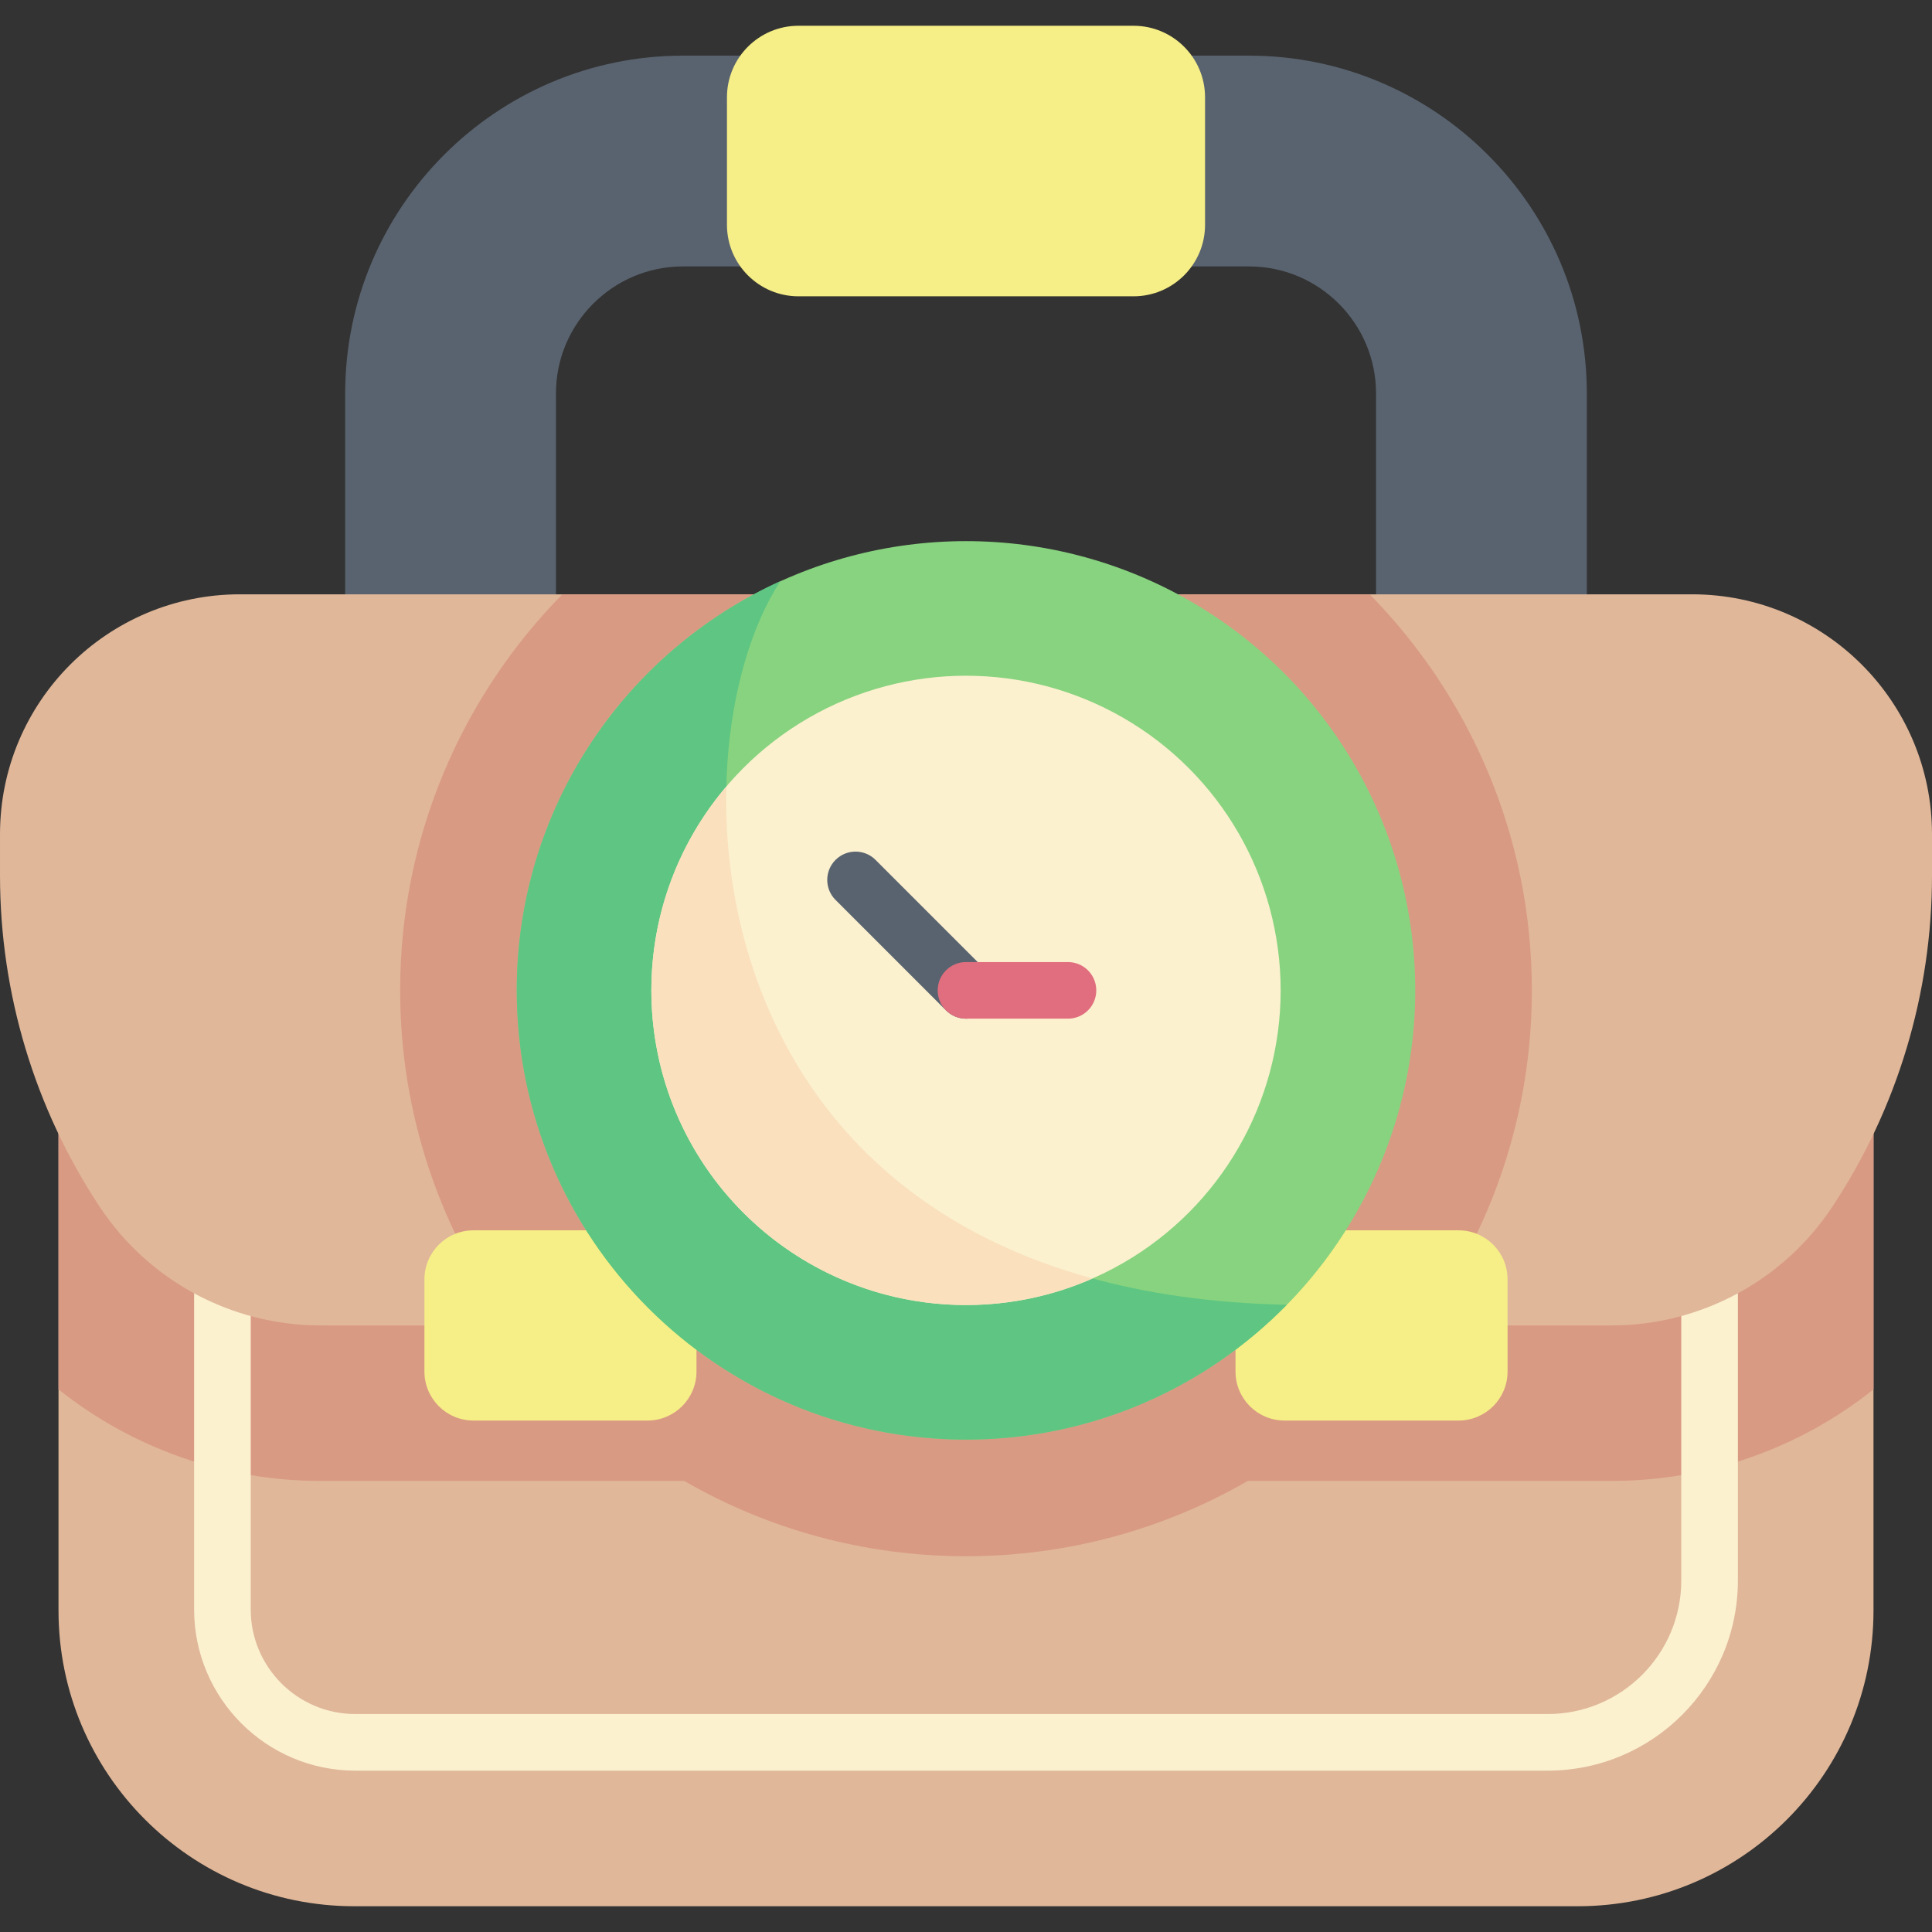 <svg id="Capa_1" enable-background="new 0 0 512 512" height="512" viewBox="0 0 512 512" width="512" xmlns="http://www.w3.org/2000/svg"><rect x="0" y="0" width="512" height="512" fill="#333333" stroke="none"/><g><path d="m392.595 185.427c-15.424 0-27.927-12.504-27.927-27.927v-53.234c0-18.562-15.101-33.662-33.662-33.662h-150.012c-18.562 0-33.663 15.101-33.663 33.662v53.234c0 15.424-12.504 27.927-27.927 27.927-15.424 0-27.927-12.504-27.927-27.927v-53.234c0-49.36 40.157-89.517 89.517-89.517h150.012c49.36 0 89.517 40.157 89.517 89.517v53.234c0 15.423-12.503 27.927-27.928 27.927z" fill="#59636f"/><path d="m300.395 6.827h-88.789c-10.469 0-18.955 8.486-18.955 18.955v33.788c0 10.469 8.487 18.955 18.955 18.955h88.789c10.469 0 18.955-8.486 18.955-18.955v-33.788c0-10.469-8.487-18.955-18.955-18.955z" fill="#f6ee86"/><path d="m496.495 225.916h-480.99v200.878c0 43.288 35.092 78.379 78.379 78.379h324.232c43.288 0 78.379-35.092 78.379-78.379z" fill="#e0b799"/><path d="m15.505 225.916v142.283c19.448 15.525 43.796 24.262 69.434 24.262h96.376c22.004 12.69 47.512 19.957 74.686 19.957s52.682-7.266 74.686-19.957h96.375c25.638 0 49.986-8.737 69.434-24.262v-142.283z" fill="#d99a84"/><path d="m410.171 469.235h-316.017c-23.55 0-42.71-19.16-42.71-42.71v-157.17c0-4.142 3.358-7.5 7.5-7.5h394.112c4.143 0 7.5 3.358 7.5 7.5v149.494c0 27.783-22.603 50.386-50.385 50.386zm-343.727-192.38v149.67c0 15.279 12.431 27.71 27.71 27.71h316.017c19.512 0 35.385-15.874 35.385-35.386v-141.994z" fill="#fbf1cf"/><path d="m427.062 351.253h-342.124c-23.539 0-45.51-11.802-58.506-31.428-17.239-26.034-26.432-56.567-26.432-87.792v-10.958c0-35.111 28.464-63.575 63.576-63.575h384.847c35.112 0 63.576 28.464 63.576 63.576v10.958c0 31.224-9.193 61.758-26.432 87.791-12.996 19.626-34.967 31.428-58.505 31.428z" fill="#e0b799"/><path d="m106.042 262.459c0 33.205 10.856 63.919 29.195 88.794h241.527c18.339-24.875 29.195-55.589 29.195-88.794 0-40.828-16.409-77.891-42.968-104.959h-213.981c-26.56 27.068-42.968 64.131-42.968 104.959z" fill="#d99a84"/><path d="m171.589 326.047h-46.122c-7.174 0-12.989 5.815-12.989 12.989v24.435c0 7.174 5.815 12.989 12.989 12.989h46.122c7.174 0 12.989-5.815 12.989-12.989v-24.435c0-7.174-5.816-12.989-12.989-12.989z" fill="#f6ee86"/><path d="m340.411 326.047h46.122c7.174 0 12.989 5.815 12.989 12.989v24.435c0 7.174-5.815 12.989-12.989 12.989h-46.122c-7.174 0-12.989-5.815-12.989-12.989v-24.435c0-7.174 5.816-12.989 12.989-12.989z" fill="#f6ee86"/><g><circle cx="256" cy="262.459" fill="#88d37f" r="119.053"/><path d="m341.025 345.78c-159.053-3.282-164.304-145.96-134.203-191.772-41.213 18.719-69.875 60.236-69.875 108.45 0 65.751 53.302 119.053 119.053 119.053 33.309.001 63.417-13.684 85.025-35.731z" fill="#5ec682"/><circle cx="256" cy="262.459" fill="#fbf1cf" r="83.386"/><path d="m192.483 208.439c-12.389 14.552-19.869 33.411-19.869 54.02 0 46.053 37.333 83.386 83.386 83.386 11.936 0 23.283-2.513 33.55-7.031-74.632-20.404-98.242-81.303-97.067-130.375z" fill="#fae0bd"/><g><path d="m256 269.958c-1.919 0-3.839-.732-5.303-2.197l-29.274-29.274c-2.929-2.929-2.929-7.678 0-10.606 2.929-2.929 7.678-2.929 10.606 0l29.275 29.274c2.929 2.929 2.929 7.678 0 10.606-1.465 1.465-3.385 2.197-5.304 2.197z" fill="#59636f"/><path d="m283.026 269.958h-27.026c-4.142 0-7.5-3.358-7.5-7.5s3.358-7.5 7.5-7.5h27.026c4.143 0 7.5 3.358 7.5 7.5s-3.357 7.5-7.5 7.5z" fill="#e16e7e"/></g></g></g></svg>